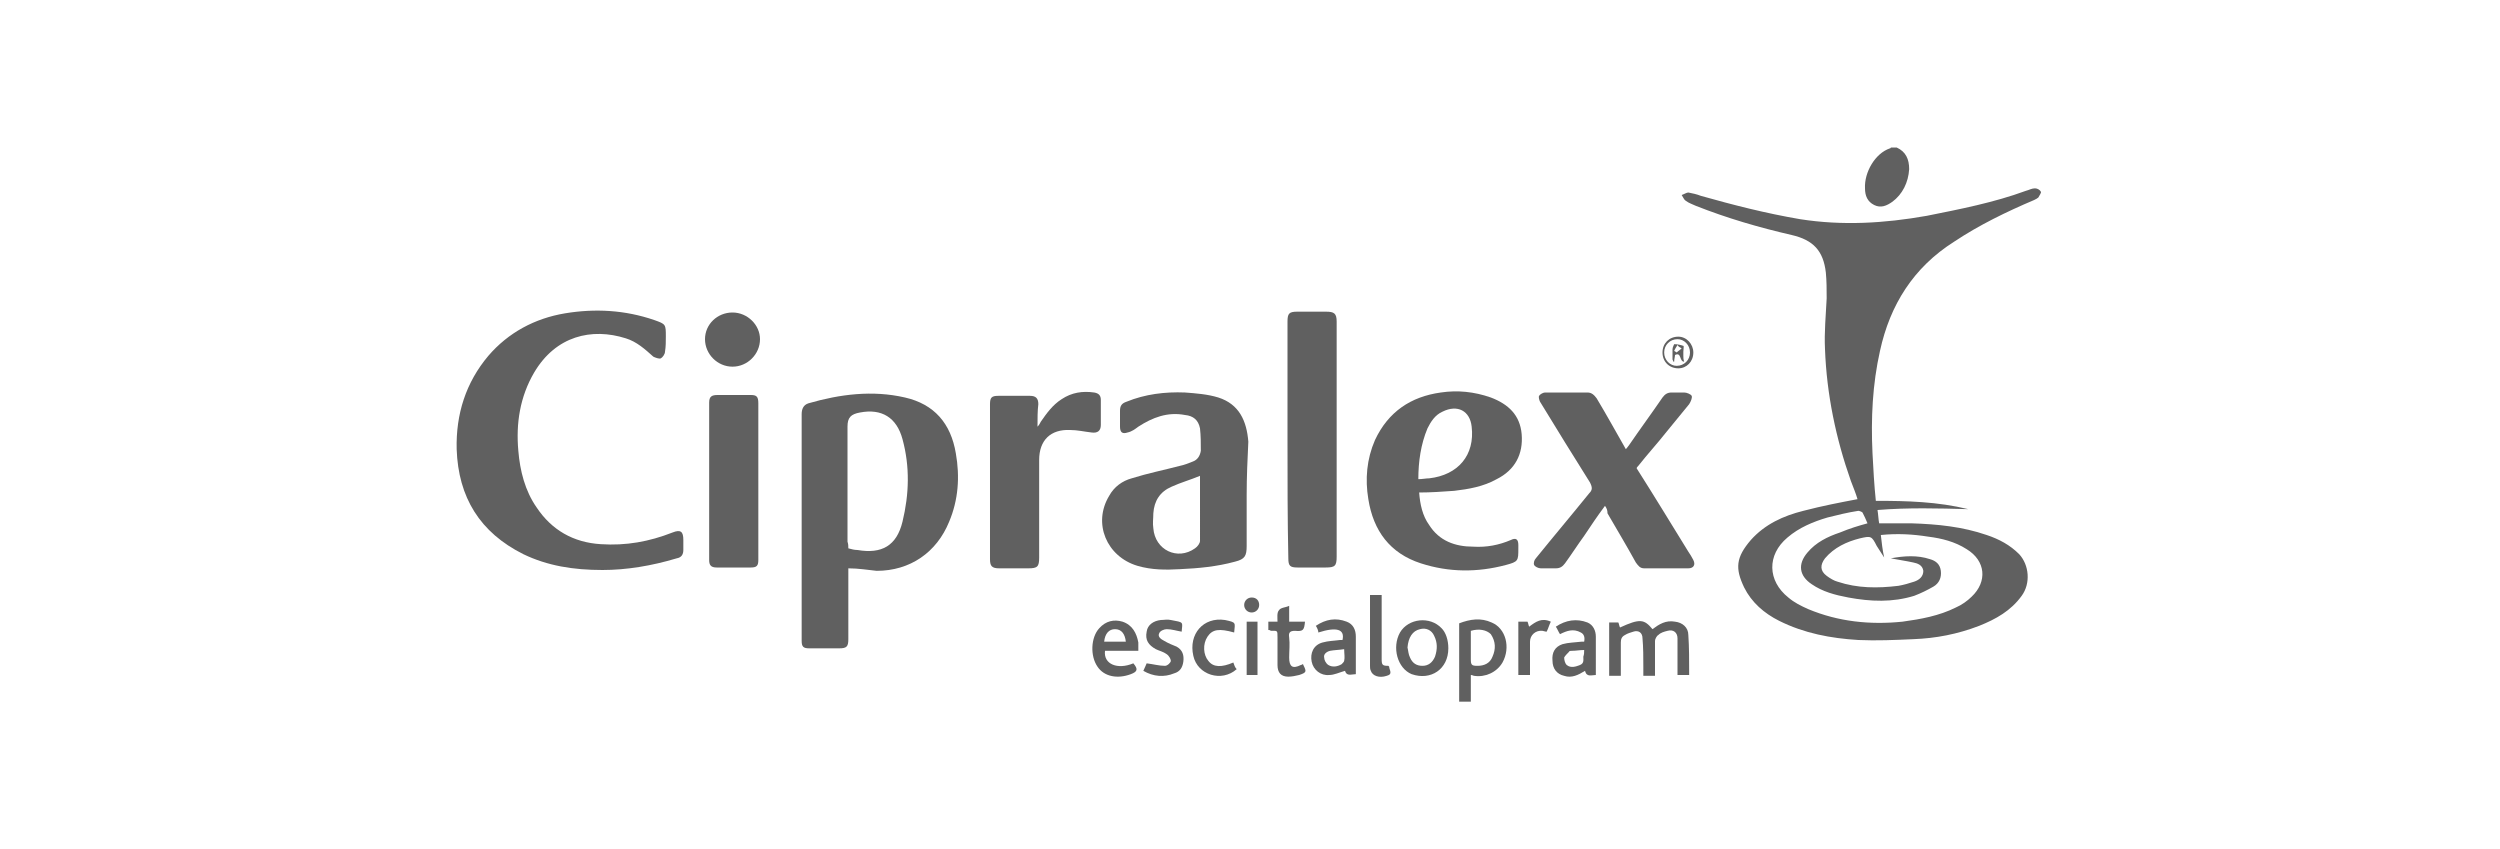 <?xml version="1.0" encoding="utf-8"?>
<!-- Generator: Adobe Illustrator 22.0.1, SVG Export Plug-In . SVG Version: 6.00 Build 0)  -->
<svg version="1.1" id="Layer_1" xmlns="http://www.w3.org/2000/svg" xmlns:xlink="http://www.w3.org/1999/xlink" x="0px" y="0px"
	 viewBox="0 0 300 101.9" style="enable-background:new 0 0 300 101.9;" xml:space="preserve">
<style type="text/css">
	.st0{fill:#606060;}
</style>
<g id="qQOb42_2_">
	<g>
		<path class="st0" d="M227.6,17.7c1.1,0.5,1.5,1.4,1.5,2.6c-0.1,1.6-0.8,3-2,3.9c-0.7,0.5-1.4,0.8-2.2,0.4c-0.8-0.4-1.1-1.1-1.1-2
			c-0.1-1.9,1.2-4.2,3-4.8c0.1,0,0.1-0.1,0.1-0.1C227.1,17.7,227.4,17.7,227.6,17.7z"/>
		<path class="st0" d="M222.9,59.9c-0.2-0.7-0.5-1.4-0.8-2.2c-1.8-5.1-2.9-10.4-3.1-15.8c-0.1-2,0.1-4.1,0.2-6.1c0-1,0-2.1-0.1-3.1
			c-0.3-2.6-1.5-3.9-4.1-4.5c-3.9-0.9-7.7-2-11.5-3.5c-0.4-0.2-0.8-0.3-1.2-0.6c-0.2-0.1-0.3-0.4-0.5-0.7c0.3-0.1,0.6-0.3,0.8-0.3
			c0.5,0.1,1,0.2,1.5,0.4c3.9,1.1,7.8,2.1,11.9,2.8c5.1,0.8,10.1,0.5,15.2-0.4c4-0.8,8.1-1.6,11.9-3c0.4-0.1,0.7-0.3,1.1-0.3
			c0.3,0,0.6,0.2,0.7,0.4c0.1,0.1-0.2,0.5-0.3,0.7c-0.1,0.1-0.3,0.2-0.5,0.3c-3.3,1.4-6.6,3-9.6,5c-4.9,3.1-7.7,7.6-8.9,13.1
			c-0.9,4-1.1,8.1-0.9,12.3c0.1,1.9,0.2,3.8,0.4,5.7c3.8,0,7.4,0.1,11.1,1c-3.6-0.1-7.2-0.2-10.9,0.1c0.1,0.6,0.1,1.1,0.2,1.6
			c1.4,0,2.7,0,3.9,0c3.1,0.1,6.1,0.4,9,1.4c1.5,0.5,2.8,1.2,3.9,2.3c1.2,1.3,1.4,3.5,0.3,5c-1.3,1.8-3.1,2.8-5.1,3.6
			c-2.6,1-5.2,1.5-7.9,1.6c-2.2,0.1-4.4,0.2-6.6,0.1c-3.3-0.2-6.5-0.8-9.5-2.3c-1.8-0.9-3.3-2.2-4.2-4c-1.1-2.3-1-3.6,0.8-5.7
			c1.7-1.9,3.9-2.9,6.3-3.5C218.7,60.7,220.8,60.3,222.9,59.9z M224.1,62.8c-0.2-0.5-0.4-0.9-0.6-1.3c-0.1-0.1-0.4-0.2-0.5-0.2
			c-1.3,0.2-2.5,0.5-3.7,0.8c-1.7,0.5-3.4,1.2-4.8,2.4c-2.5,2.1-2.4,5.2,0.1,7.2c0.7,0.6,1.5,1,2.4,1.4c3.6,1.5,7.4,1.9,11.3,1.5
			c2.2-0.3,4.4-0.7,6.4-1.7c0.7-0.3,1.4-0.8,1.9-1.3c1.9-1.8,1.7-4.3-0.6-5.7c-1.4-0.9-3-1.3-4.6-1.5c-1.9-0.3-3.7-0.4-5.7-0.2
			c0.1,0.9,0.2,1.8,0.4,2.7c-0.3-0.5-0.6-0.9-0.9-1.4c-0.6-1.2-0.7-1.2-2-0.9c-1.6,0.4-3.1,1.1-4.2,2.4c-0.6,0.8-0.6,1.5,0.2,2.1
			c0.4,0.3,0.9,0.6,1.3,0.7c2.4,0.8,4.8,0.8,7.3,0.5c0.6-0.1,1.3-0.3,1.9-0.5c0.6-0.2,1.1-0.6,1.1-1.3c-0.1-0.7-0.7-0.9-1.2-1
			c-0.9-0.2-1.7-0.3-2.7-0.5c1.6-0.3,3.2-0.4,4.7,0.1c0.7,0.2,1.2,0.6,1.3,1.4c0.1,0.8-0.2,1.5-0.9,1.9c-0.7,0.4-1.5,0.8-2.3,1.1
			c-2.6,0.8-5.2,0.7-7.9,0.2c-1.6-0.3-3.1-0.7-4.4-1.6c-1.5-1-1.7-2.4-0.5-3.8c1-1.2,2.4-1.9,3.9-2.4C222,63.4,223,63.1,224.1,62.8z
			"/>
		<path class="st0" d="M101.8,68.2c0,0.4,0,0.7,0,1.1c0,2.5,0,4.9,0,7.4c0,0.9-0.2,1.1-1.1,1.1c-1.2,0-2.4,0-3.6,0
			c-0.7,0-0.9-0.2-0.9-0.9c0-9.1,0-18.1,0-27.2c0-0.6,0.2-1.1,0.8-1.3c3.8-1.1,7.7-1.6,11.6-0.7c3.5,0.8,5.5,3.1,6.1,6.7
			c0.5,2.8,0.3,5.6-0.8,8.2c-1.5,3.7-4.7,5.9-8.7,5.9C104.2,68.4,103,68.2,101.8,68.2z M101.8,65.8c0.4,0.1,0.7,0.2,1.1,0.2
			c2.9,0.5,4.7-0.5,5.4-3.4c0.8-3.3,0.9-6.6,0-9.9c-0.7-2.6-2.5-3.7-5.1-3.2c-1.1,0.2-1.5,0.6-1.5,1.7c0,4.6,0,9.2,0,13.8
			C101.8,65.3,101.8,65.5,101.8,65.8z"/>
		<path class="st0" d="M72.3,68.4c-3.5,0-6.6-0.5-9.5-1.9c-5.2-2.6-7.8-6.8-8-12.6c-0.1-4.2,1.1-8,3.8-11.2c2.4-2.8,5.6-4.5,9.2-5.1
			c3.6-0.6,7.2-0.4,10.7,0.8c1.4,0.5,1.4,0.5,1.4,2c0,0.6,0,1.2-0.1,1.8c0,0.3-0.3,0.7-0.5,0.8c-0.2,0.1-0.7-0.1-0.9-0.2
			c-1-0.9-2-1.8-3.3-2.2c-4.1-1.3-8.4-0.3-11,4.1c-1.7,2.9-2.2,6.1-1.9,9.4c0.2,2.4,0.8,4.8,2.2,6.8c1.8,2.7,4.4,4.2,7.7,4.4
			c3,0.2,5.8-0.3,8.6-1.4c1-0.4,1.3-0.1,1.3,0.9c0,0.4,0,0.8,0,1.2c0,0.5-0.2,0.9-0.8,1C78.2,67.9,75.2,68.4,72.3,68.4z"/>
		<path class="st0" d="M149.6,59.4c0,2,0,4.1,0,6.1c0,1.2-0.2,1.6-1.4,1.9c-2.2,0.6-4.4,0.8-6.6,0.9c-1.7,0.1-3.4,0.1-5.1-0.4
			c-3.7-1.1-5.4-5.1-3.4-8.4c0.6-1.1,1.6-1.8,2.7-2.1c1.9-0.6,3.9-1,5.8-1.5c0.5-0.1,1-0.3,1.5-0.5c0.6-0.2,0.9-0.7,1-1.3
			c0-0.9,0-1.8-0.1-2.7c-0.2-1-0.8-1.5-1.8-1.6c-2.1-0.4-3.9,0.3-5.6,1.4c-0.4,0.3-0.8,0.6-1.3,0.7c-0.6,0.2-0.9,0-0.9-0.7
			c0-0.6,0-1.3,0-1.9c0-0.6,0.2-0.9,0.8-1.1c2.2-0.9,4.6-1.2,7-1.1c1.3,0.1,2.7,0.2,4,0.6c2.5,0.8,3.4,2.8,3.6,5.3
			C149.7,55.1,149.6,57.2,149.6,59.4C149.6,59.4,149.6,59.4,149.6,59.4z M144,57.1c-1.2,0.5-2.3,0.8-3.4,1.3
			c-1.4,0.6-2.1,1.7-2.2,3.2c0,0.6-0.1,1.2,0,1.8c0.2,2.6,2.9,3.9,5,2.4c0.3-0.2,0.6-0.6,0.6-0.9C144,62.3,144,59.7,144,57.1z"/>
		<path class="st0" d="M170.3,59.1c0.1,1.4,0.4,2.8,1.2,3.9c1.2,1.9,3.1,2.6,5.3,2.6c1.6,0.1,3.1-0.2,4.5-0.8
			c0.6-0.3,0.9-0.1,0.9,0.6c0,0.1,0,0.3,0,0.4c0,1.5,0,1.6-1.5,2c-3.4,0.9-6.8,0.9-10.2-0.2c-3.7-1.2-5.7-3.9-6.3-7.7
			c-0.4-2.4-0.2-4.8,0.8-7.1c1.6-3.4,4.3-5.2,7.9-5.7c2-0.3,4-0.1,6,0.6c2.1,0.8,3.5,2.1,3.7,4.4c0.2,2.4-0.8,4.3-3,5.4
			c-1.6,0.9-3.4,1.2-5.1,1.4C173.1,59,171.7,59.1,170.3,59.1z M170.2,57.5c0.5,0,0.9-0.1,1.3-0.1c3.5-0.4,5.5-2.8,5.1-6.2
			c-0.2-1.9-1.7-2.7-3.5-1.8c-0.9,0.4-1.4,1.2-1.8,2C170.5,53.3,170.2,55.4,170.2,57.5z"/>
		<path class="st0" d="M192.6,60.7c-0.9,1.2-1.7,2.4-2.5,3.6c-0.8,1.1-1.5,2.2-2.3,3.3c-0.3,0.4-0.6,0.6-1.1,0.6c-0.6,0-1.2,0-1.8,0
			c-0.3,0-0.7-0.2-0.8-0.4c-0.1-0.2,0-0.6,0.2-0.8c2.1-2.6,4.3-5.2,6.4-7.8c0.4-0.4,0.4-0.7,0.1-1.3c-2-3.2-4-6.4-6-9.7
			c-0.1-0.2-0.2-0.6-0.1-0.7c0.1-0.2,0.5-0.4,0.7-0.4c1.7,0,3.4,0,5.1,0c0.5,0,0.8,0.3,1.1,0.7c1.2,2,2.3,4,3.5,6.1
			c0.2-0.2,0.3-0.4,0.4-0.5c1.3-1.9,2.7-3.8,4-5.7c0.3-0.4,0.6-0.6,1.1-0.6c0.5,0,1,0,1.5,0c0.3,0,0.8,0.2,0.9,0.4
			c0.1,0.2-0.1,0.7-0.3,1c-0.9,1.1-1.8,2.2-2.7,3.3c-1.1,1.4-2.3,2.7-3.4,4.1c-0.1,0.1-0.2,0.2-0.2,0.3c2.1,3.3,4.1,6.6,6.2,10
			c0.2,0.3,0.4,0.6,0.6,1c0.3,0.6,0,1-0.6,1c-1.8,0-3.5,0-5.3,0c-0.5,0-0.7-0.3-1-0.7c-1.1-2-2.3-4-3.4-5.9
			C192.9,61.2,192.8,61,192.6,60.7z"/>
		<path class="st0" d="M154.5,52.7c0-4.7,0-9.4,0-14.1c0-1,0.2-1.2,1.2-1.2c1.1,0,2.2,0,3.4,0c1,0,1.3,0.2,1.3,1.2
			c0,3.8,0,7.6,0,11.5c0,5.6,0,11.1,0,16.7c0,1.1-0.2,1.3-1.3,1.3c-1.1,0-2.3,0-3.4,0c-0.9,0-1.1-0.2-1.1-1.1
			C154.5,62.3,154.5,57.5,154.5,52.7z"/>
		<path class="st0" d="M124.5,51.2c0.2-0.2,0.3-0.4,0.4-0.6c0.7-1,1.4-2,2.5-2.7c1.2-0.8,2.5-1,3.9-0.8c0.6,0.1,0.8,0.4,0.8,0.9
			c0,1,0,2,0,3c0,0.7-0.4,1-1.1,0.9c-0.9-0.1-1.7-0.3-2.6-0.3c-2.3-0.1-3.7,1.2-3.7,3.6c0,3.9,0,7.8,0,11.7c0,1.1-0.2,1.3-1.3,1.3
			c-1.2,0-2.3,0-3.5,0c-0.9,0-1.1-0.3-1.1-1.1c0-6.2,0-12.4,0-18.6c0-0.8,0.2-1,1-1c1.3,0,2.5,0,3.8,0c0.7,0,1,0.3,1,1
			C124.5,49.3,124.5,50.2,124.5,51.2z"/>
		<path class="st0" d="M91,57.8c0,3.1,0,6.3,0,9.4c0,0.7-0.2,0.9-0.9,0.9c-1.4,0-2.7,0-4.1,0c-0.7,0-0.9-0.3-0.9-0.9
			c0-6.3,0-12.6,0-18.9c0-0.7,0.3-0.9,1-0.9c1.3,0,2.7,0,4,0c0.7,0,0.9,0.2,0.9,1C91,51.5,91,54.6,91,57.8z"/>
		<path class="st0" d="M87.9,44c-1.8,0-3.3-1.5-3.3-3.3c0-1.8,1.5-3.2,3.3-3.2c1.8,0,3.3,1.5,3.3,3.2C91.2,42.5,89.7,44,87.9,44z"/>
		<path class="st0" d="M202.7,81c-0.5,0-0.9,0-1.4,0c0-0.8,0-1.5,0-2.3c0-0.7,0-1.4,0-2.1c0-0.7-0.5-1.1-1.2-0.9
			c-0.4,0.1-0.8,0.2-1.1,0.5c-0.2,0.1-0.4,0.5-0.4,0.7c0,1.2,0,2.3,0,3.5c0,0.2,0,0.4,0,0.7c-0.5,0-0.9,0-1.4,0c0-0.4,0-0.7,0-1.1
			c0-1.1,0-2.3-0.1-3.4c0-0.7-0.5-1-1.1-0.8c-0.3,0.1-0.7,0.2-1,0.4c-0.4,0.2-0.5,0.5-0.5,0.9c0,1.1,0,2.3,0,3.4c0,0.2,0,0.4,0,0.6
			c-0.5,0-0.9,0-1.4,0c0-2.1,0-4.2,0-6.4c0.4,0,0.7,0,1.1,0c0.1,0.2,0.1,0.4,0.2,0.6c2.4-1.1,2.9-1,3.9,0.2c0.8-0.6,1.6-1.1,2.7-0.9
			c0.9,0.1,1.6,0.7,1.6,1.6C202.7,77.6,202.7,79.3,202.7,81z"/>
		<path class="st0" d="M176.5,81c0,1.1,0,2.1,0,3.2c-0.5,0-0.9,0-1.4,0c0-3.1,0-6.2,0-9.4c1.3-0.5,2.6-0.7,3.9-0.1
			c1.7,0.7,2.3,3,1.3,4.8c-0.7,1.2-2.1,1.8-3.4,1.6C176.8,81.1,176.7,81,176.5,81z M176.5,75.7c0,1.1,0,2.3,0,3.4
			c0,0.7,0.1,0.8,0.8,0.8c0.8,0,1.5-0.3,1.8-1.1c0.4-0.9,0.4-1.8-0.2-2.7C178.4,75.6,177.5,75.4,176.5,75.7z"/>
		<path class="st0" d="M157.9,75.1c1.2-0.8,2.4-1,3.7-0.5c0.8,0.3,1.1,1,1.1,1.8c0,1.5,0,3,0,4.5c-0.5,0-1.1,0.3-1.3-0.4
			c-0.7,0.2-1.3,0.5-1.9,0.5c-1,0.1-1.9-0.6-2.1-1.6c-0.2-1,0.2-2,1.3-2.3c0.7-0.2,1.4-0.2,2.1-0.3c0.1,0,0.2,0,0.3,0
			c0.3-1.3-0.7-1.6-2.9-0.9C158.2,75.7,158.1,75.4,157.9,75.1z M161.3,77.9c-0.6,0.1-1.2,0.1-1.7,0.2c-0.4,0.1-0.8,0.4-0.7,0.8
			c0,0.3,0.2,0.7,0.5,0.9c0.5,0.3,1.1,0.2,1.6-0.1c0.1-0.1,0.3-0.3,0.3-0.4C161.4,78.9,161.3,78.4,161.3,77.9z"/>
		<path class="st0" d="M191.5,81c-0.5,0-1.1,0.3-1.3-0.5c-0.8,0.5-1.6,0.9-2.5,0.6c-0.9-0.2-1.4-0.9-1.4-1.8c-0.1-1,0.3-1.7,1.2-2
			c0.7-0.2,1.5-0.2,2.3-0.3c0.1,0,0.2,0,0.3,0c0.1-0.5,0-0.9-0.4-1.1c-0.9-0.5-1.7-0.2-2.5,0.2c-0.2-0.3-0.3-0.6-0.5-0.9
			c1.2-0.8,2.5-1,3.8-0.5c0.7,0.3,1,1,1,1.7c0,0.7,0,1.4,0,2.1C191.5,79.3,191.5,80.1,191.5,81z M190.1,78c-0.5,0-1,0.1-1.5,0.1
			c-0.1,0-0.3,0-0.3,0.1c-0.2,0.2-0.5,0.5-0.6,0.7c0,0.3,0.1,0.7,0.3,0.9c0.5,0.4,1.1,0.2,1.6,0c0.5-0.2,0.4-0.6,0.4-1
			C190.1,78.5,190.1,78.3,190.1,78z"/>
		<path class="st0" d="M173.8,77.8c0,2.5-2.1,3.9-4.4,3.1c-1.7-0.7-2.4-3.2-1.4-5c1-1.7,3.6-2,5-0.5
			C173.5,75.9,173.8,76.8,173.8,77.8z M168.9,77.7c0.1,0.4,0.1,0.8,0.3,1.2c0.3,0.7,0.8,1,1.5,1c0.7,0,1.2-0.4,1.5-1.1
			c0.3-0.9,0.3-1.7-0.1-2.5c-0.3-0.7-1-1-1.7-0.8C169.5,75.7,169,76.5,168.9,77.7z"/>
		<path class="st0" d="M136.6,78.1c-0.7,0-1.4,0-2,0c-0.7,0-1.3,0-2,0c-0.2,1.6,1.5,2.3,3.4,1.5c0.6,0.7,0.5,1-0.3,1.3
			c-1.6,0.6-3.2,0.3-4-0.9c-0.9-1.3-0.8-3.5,0.2-4.6c0.8-0.9,1.8-1.1,2.8-0.8c1.2,0.4,1.7,1.4,1.9,2.5
			C136.6,77.4,136.6,77.7,136.6,78.1z M132.5,77c0.9,0,1.7,0,2.6,0c-0.1-0.9-0.5-1.5-1.3-1.5C133.1,75.5,132.6,76,132.5,77z"/>
		<path class="st0" d="M141.8,75.8c-0.6-0.1-1.2-0.3-1.8-0.3c-0.3,0-0.8,0.2-0.9,0.5c-0.2,0.4,0.2,0.7,0.6,0.9
			c0.5,0.3,1,0.5,1.5,0.7c0.7,0.4,0.9,1,0.8,1.8c-0.1,0.7-0.4,1.2-1.1,1.4c-1.2,0.5-2.5,0.4-3.7-0.3c0.2-0.4,0.3-0.7,0.4-0.9
			c0.8,0.1,1.5,0.3,2.2,0.3c0.3,0,0.7-0.4,0.7-0.6c0-0.2-0.2-0.6-0.5-0.8c-0.4-0.3-0.9-0.4-1.3-0.6c-0.9-0.5-1.3-1.1-1.1-2.1
			c0.1-0.8,0.8-1.3,1.7-1.4c0.4,0,0.8-0.1,1.2,0C142.1,74.7,141.9,74.6,141.8,75.8z"/>
		<path class="st0" d="M152.2,75.6c0-0.3,0-0.7,0-1c0.4,0,0.7,0,1.1,0c0-0.5-0.1-1.1,0.2-1.4c0.2-0.3,0.8-0.3,1.2-0.5
			c0,0.7,0,1.2,0,1.9c0.7,0,1.3,0,1.9,0c-0.1,1-0.2,1.2-1.2,1.1c-0.6,0-0.8,0.2-0.7,0.8c0.1,0.8,0,1.6,0,2.4c0,1.1,0.4,1.4,1.4,0.9
			c0.1,0,0.2-0.1,0.2-0.1c0.1,0,0.1,0.1,0.1,0.1c0.4,0.8,0.4,0.9-0.5,1.2c-0.4,0.1-0.9,0.2-1.3,0.2c-0.9,0-1.3-0.5-1.3-1.4
			c0-1.1,0-2.2,0-3.3c0-0.9,0-0.8-0.8-0.8C152.4,75.6,152.3,75.6,152.2,75.6z"/>
		<path class="st0" d="M148.1,75.9c-1.8-0.5-2.6-0.4-3.2,0.5c-0.6,0.9-0.5,2.2,0.1,2.9c0.6,0.8,1.6,0.8,3,0.2
			c0.1,0.3,0.2,0.6,0.4,0.8c-1.8,1.6-4.7,0.7-5.2-1.6c-0.6-2.6,1.2-4.7,3.8-4.3C148.4,74.7,148.2,74.7,148.1,75.9z"/>
		<path class="st0" d="M164.4,71.4c0.4,0,0.9,0,1.4,0c0,0.2,0,0.5,0,0.7c0,2.3,0,4.6,0,7c0,0.7,0.1,0.8,0.8,0.8c0,0,0.1,0.1,0.1,0.1
			c0,0.4,0.5,0.9-0.3,1.1c-0.9,0.3-1.7,0-1.9-0.6c-0.1-0.2-0.1-0.4-0.1-0.6c0-2.7,0-5.4,0-8.1C164.4,71.6,164.4,71.5,164.4,71.4z"/>
		<path class="st0" d="M182.2,74.6c0.4,0,0.8,0,1.1,0c0.1,0.2,0.1,0.4,0.2,0.6c0.8-0.6,1.5-1.1,2.6-0.6c-0.2,0.4-0.3,0.8-0.5,1.2
			c-0.2,0-0.4-0.1-0.5-0.1c-0.8-0.1-1.5,0.5-1.5,1.3c0,1.3,0,2.6,0,4c-0.5,0-0.9,0-1.4,0C182.2,78.8,182.2,76.7,182.2,74.6z"/>
		<path class="st0" d="M150.9,81c-0.5,0-0.9,0-1.3,0c0-2.1,0-4.2,0-6.4c0.4,0,0.9,0,1.3,0C150.9,76.7,150.9,78.8,150.9,81z"/>
		<path class="st0" d="M203.2,42.3c0,1.1-0.8,1.9-1.8,1.9c-1.1,0-1.9-0.8-1.9-1.9c0-1.1,0.8-1.9,1.9-1.9
			C202.4,40.4,203.2,41.3,203.2,42.3z M202.8,42.3c0-0.9-0.7-1.6-1.5-1.6c-0.9,0-1.6,0.7-1.6,1.6c0,0.9,0.7,1.6,1.5,1.6
			C202.1,43.9,202.8,43.2,202.8,42.3z"/>
		<path class="st0" d="M151.1,72.6c0,0.5-0.4,0.9-0.9,0.9c-0.5,0-0.9-0.4-0.9-0.9c0-0.5,0.4-0.9,0.9-0.9
			C150.8,71.7,151.1,72.1,151.1,72.6z"/>
		<path class="st0" d="M202.1,43.4c-0.6,0-0.3-1.2-1.1-0.8c0,0.2-0.1,0.5-0.1,0.8c0,0-0.1,0-0.1,0c0-0.1-0.1-0.2-0.1-0.3
			c0-0.4,0-0.8,0-1.2c0-0.2,0.2-0.6,0.2-0.6c0.4,0,0.8,0.1,1.1,0.2c0.1,0,0,0.4,0,0.7c0,0.2,0,0.3,0,0.5
			C202,42.9,202,43.1,202.1,43.4z M200.9,42.1c0.1,0.1,0.2,0.1,0.3,0.2c0.2-0.2,0.4-0.3,0.6-0.5c-0.2-0.1-0.4-0.2-0.5-0.4
			C201.1,41.7,201,41.9,200.9,42.1z"/>
	</g>
</g>
</svg>

